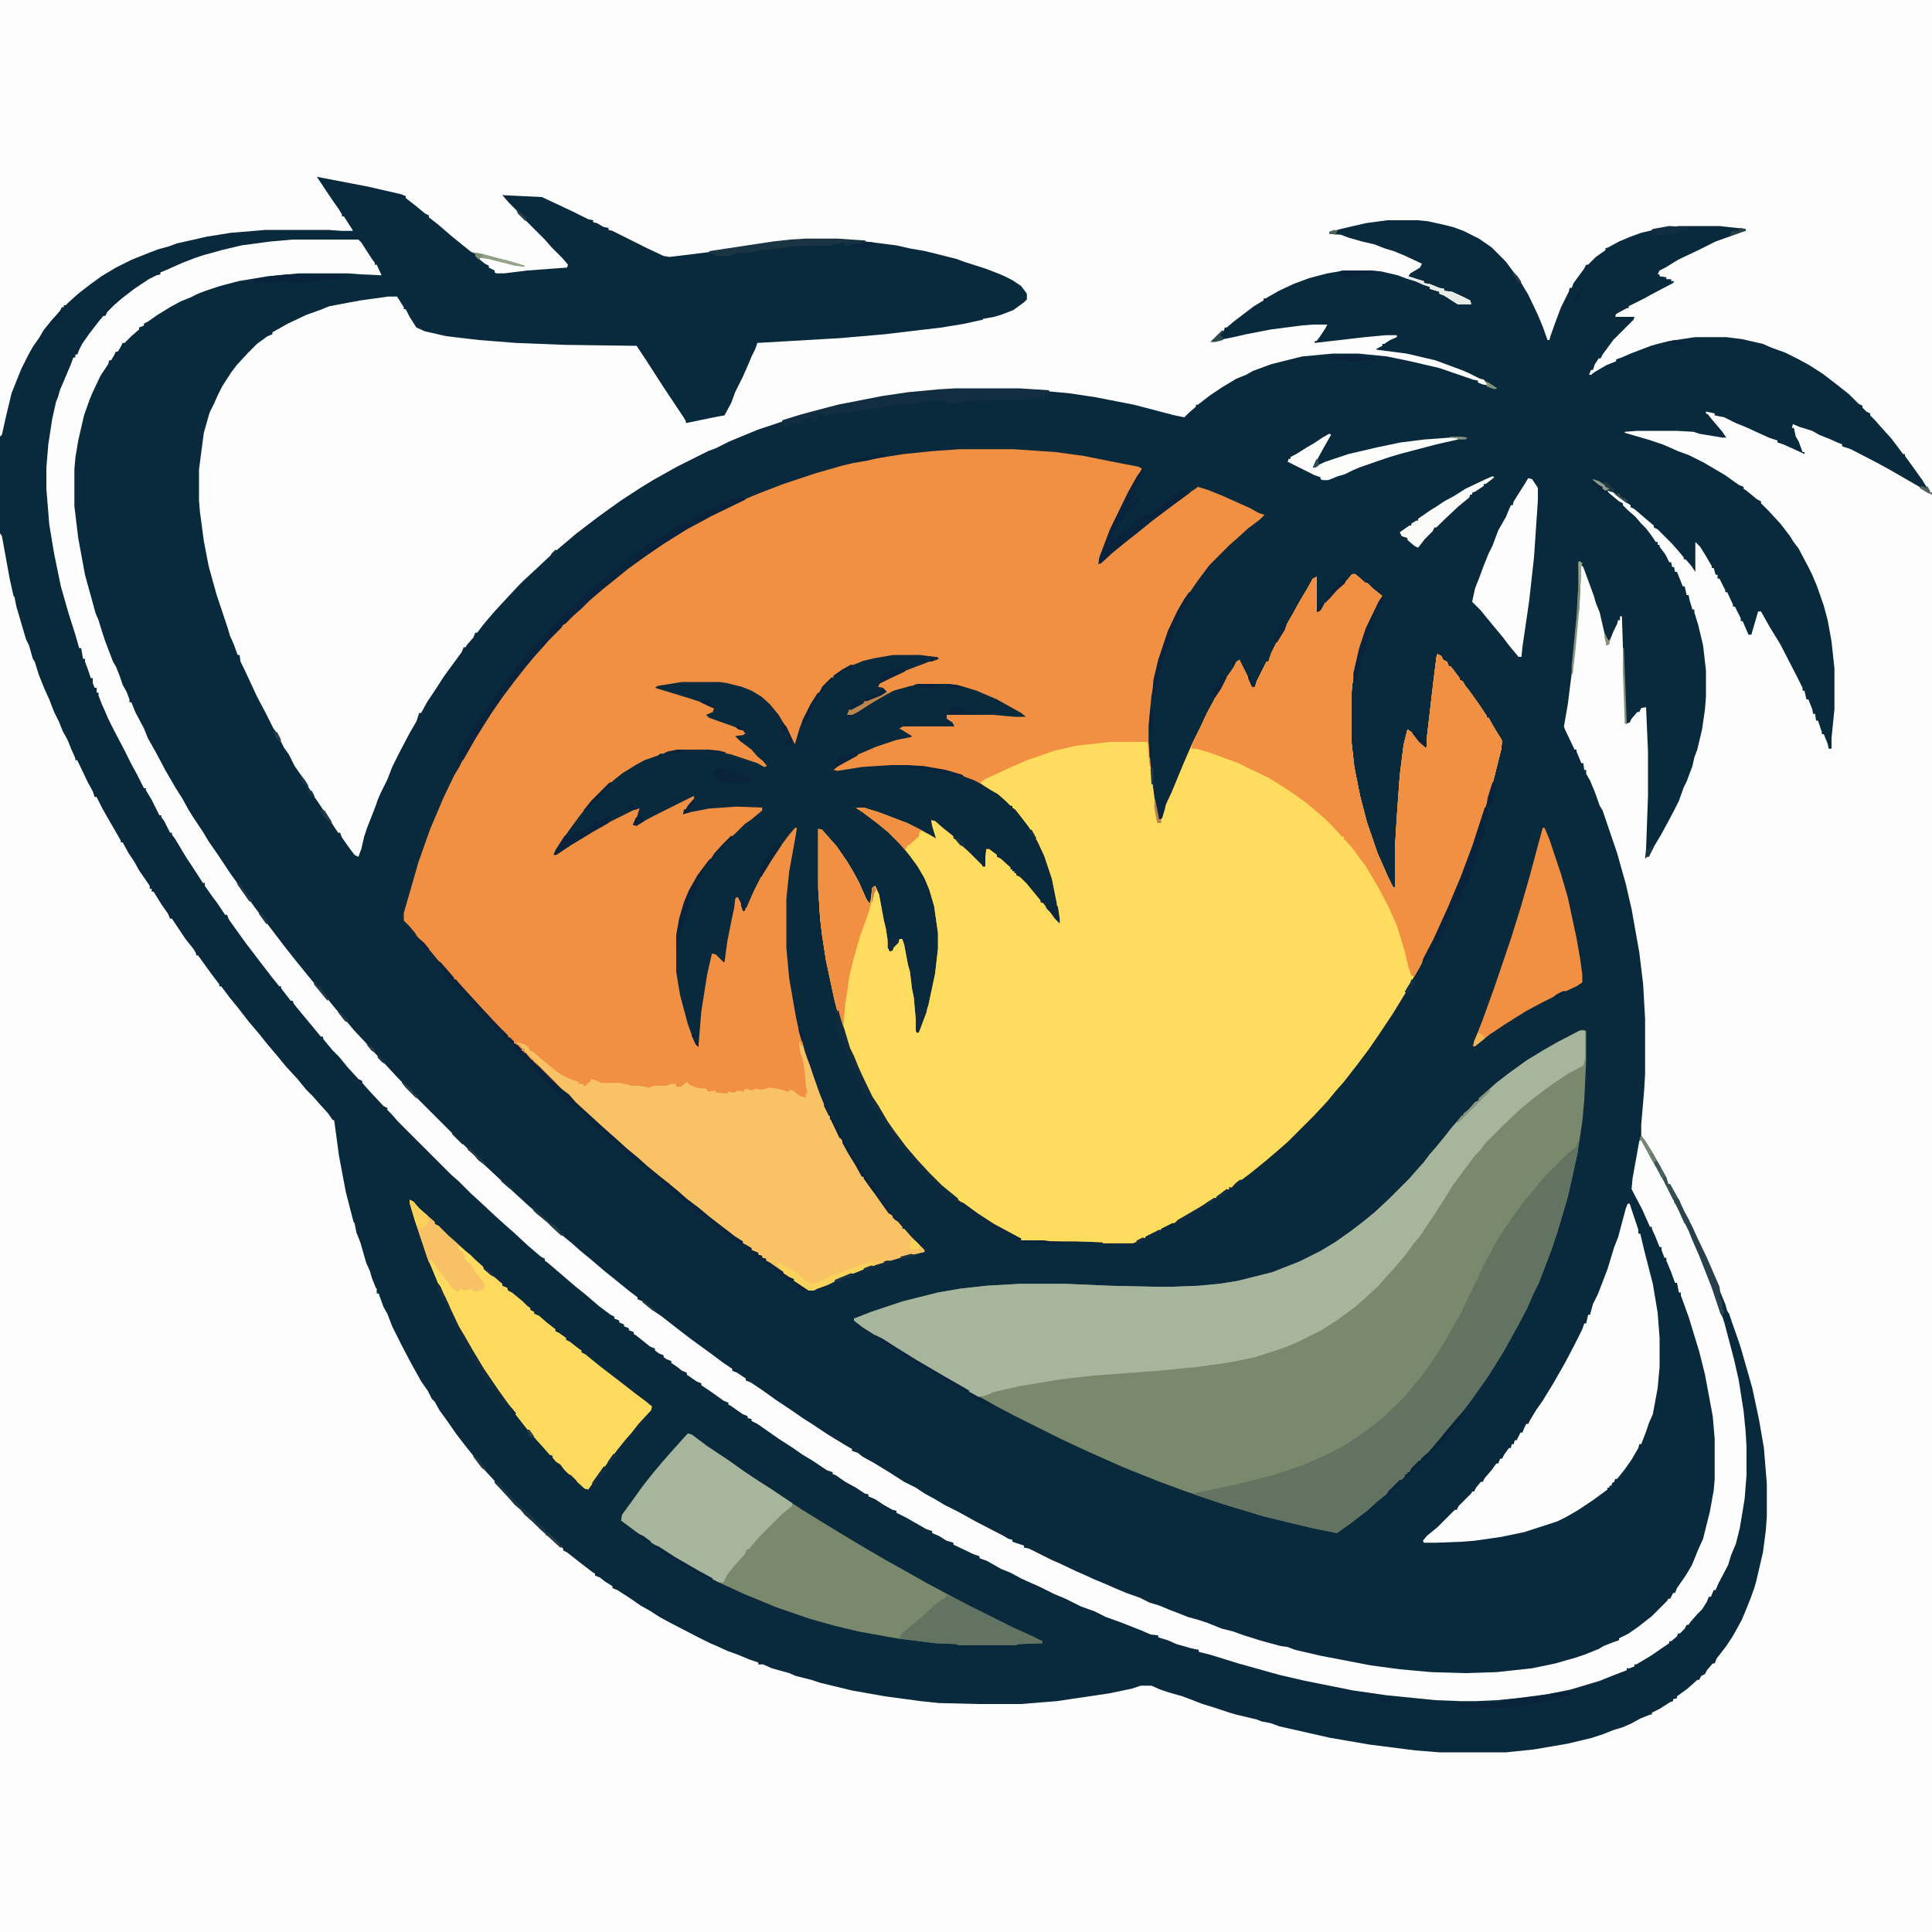 <?xml version="1.0" encoding="UTF-8"?>
<svg version="1.1" viewBox="0 0 2000 2000" width="1280" height="1280" xmlns="http://www.w3.org/2000/svg">
<path transform="translate(0)" d="m0 0h2e3v2e3h-2e3z" fill="#09293C"/>
<path transform="translate(1766,426)" d="m0 0 9 2v2l10 2 12 6 10 4 24 11 9 3v2l6 2 9 4 13 6v-2h-2l-4-11-3-5-2-9h-2l1-4 7 3 13 4 7 4 10 4 9 4 5 2v2l9 3 27 14 11 6 14 8 19 11 13 8v1488h-2e3v-1448l2 3 8 44 4 18 1 1 2 10 10 34 3 6 4 14 2 3 4 13 6 15 5 11 5 13 5 10 4 10 5 9 4 10 4 9v2h2l11 23 5 9 2 6h2l6 12 8 14 11 19v2h2l6 11 6 9 5 9 11 16v3h2v3h2l8 13 7 10 2 5h2l14 21 8 10 3 5v2h2l13 18 9 12v2h2l9 12 9 11 10 13 11 13 8 10 11 13 9 11 12 13 9 11 7 7 7 8 9 10 4 6 2 1 5 37 7 37 8 31 1 1 2 10 4 10 6 21 4 9 2 7 4 10 1 1v5h2l5 14 4 7 5 13 10 20 10 19 10 18 7 10 4 8 3 3 5 9 8 11 9 13 10 13 8 10 10 13 12 13 7 8 18 20 6 5 6 7 16 14v2l4 2 11 10 3 2v2l4 2 14 11 13 10 2 1v2l5 2 5 4 8 5v2l5 2 14 9 10 7 9 5 11 7 11 6 27 14 14 7 7 3 11 5 11 4 12 5 9 3v2h5l9 4 18 5 7 3 16 4 9 3 33 8 34 6 37 5 19 2 41 1h44l37-3 54-8 24-5 9-3h11l9 4 9 3 14 4 8 3 13 5 13 4 15 5 7 2 21 5 5 2 10 2 8 3 53 12 41 7 47 6 25 2h69l29-3 35-6 25-6 12-4 10-4 10-3 9-4 9-5 10-4h2v-2l8-4 11-7 3-1v-2l4-1v-2l11-8 10-9h2l2-4 4-2 2-4 6-7h2l2-5 10-13 6-9 4-7 6-11 3-7 6-15 4-11 2-7 7-30 3-23 1-14v-34l-3-37-5-29-7-33-12-42-3-9-6-17-3-9-2-3-2-7-5-12-8-20-13-29-22-44-6-11-3-6v-2h-2l-8-16-14-25-6-9v-12l3-35 1-17v-57l-2-36-4-33-8-45-6-26-9-32-15-44-3-5-5-14-5-12-4-7v-4h-2l-1-7h-2l-5-12v-2h-2l-10-21-1-3 4-23 6-48 4-40 2-34 1-23 3 3 11 30 2 7 4 10 6 26 1 8 2-1 5-13 4-8 1-4h2v-4h2l3 91 1 20 4-1 2-4 6-7h2l2-4 5-1 2 46v46l-2 55-1 10 4-4 12-20 6-11 8-15 5-10 5-14 3-6 6-16 2-9 3-8 5-21 3-21 1-13v-27l-3-26-5-21-4-13v-3h-2l-3-10-1-5h-2l-2-9h-2l-6-15h-2l-1-5h-2l-1-5h-2l-4-8-6-8v-2h-2v-3h-2l-4-6-6-8-5-5-6-7-8-7-5-5v-2l-4-2-12-10v-2l5 2 16 12 3 2v2l4 2 14 12 6 5v2l4 2 15 15 7 8 5 6v2h2l6 7 4 6v-31l5 5 5 8 7 12v2h2l2 7h2v4h2l6 12v2h2l6 13v2h2l6 12v3h2l6 14h3l7-24h3l9 16 11 18 17 33 6 12v3h2l2 9h2l4 10 1 5h2l1 7h2l4 12v2h2l4 10 1 5h3v-11l3-30v-42l-3-28-4-22-4-15-7-20-5-12-4-8-10-19-6-8-3-5-10-13-12-13-8-8v-2l-4-2-11-9-3-2v-2l-5-2-14-10-22-13-16-8-11-4-9-4-7-3-15-5-7-2-17-5v-1l13-1h40l18 1 6 2 24 4h4l-4-6-11-13-4-5-2-1z" fill="#FDFDFD"/>
<path transform="translate(0)" d="m0 0h2e3v510h-2l-8-13-10-14-8-11v-2h-2l-12-16-10-11-7-8-5-5v-2l-4-2-4-4v-2l-4-2-10-10-14-11-13-10-14-9-11-6-14-7-14-5-9-4-22-5-16-2h-32l-27 4-12 3-7 2-21 8-9 4-6 2v2l-10 4-12 7-4 3h-2l2-5h2l2-6 4-6h2l2-4 11-15 21-21 1-3h-20l1-3 11-6h2v-2l16-8 9-5 21-11 1-2h-3v-2h-5v-2l-7-1v-2h-2l2-4 6-3 13-8 23-11 16-8 14-5 11-5 6-1v-2l-27-3h-42l-22 3-17 4-11 4-12 5-11 6-3 1v2l-10 7-8 8h-2l-2 4-11 15-2 5h-2l-1 4-8 16-6 16-5 14-1 4h-2l-5-14-5-12-10-21-9-15-14-19-15-15-13-9-16-8-11-4-8-2-18-4-10-1h-32l-22 3-26 6-7 2-5 1v2l12 1 8 3 14 4 13 3 10 4 10 3 12 5 17 8-2 4-10 6-2 3 9 3 7 2v2l6 1 10 4 5 1v2l8 1 11 5 8 4 1 4h-14l-14-9-5-2v-2l-10-3v-2l-6-2-9-4-10-3-8-3-17-4-10-1h-28l-18 3-19 5-16 6-15 7-14 8h-2v2l-10 6-21 16-7 6h-2l-1 3-8 7-5 4 8-1 15-3 13-3 26-5 31-4 12-1h15l-2 4-6 9-3 4h-2v2l52-6 21-2h12v2l-7 3-6 4h-2v2l-6 3v1l31 4 30 7 8 3 19 7 7 3 12 6 4 1 6 6-7-1-5-2v-2l-5-1-35-12-30-7-24-5-30-3h-26l-32 3-32 8-19 7-7 4-10 4-15 9-12 8-13 10h-2v2l-8 7-4 4-10-2-42-11-41-8-27-4-33-3-18-1h-66l-40 3-30 4-43 8-32 8-11 3-7 2-42 14-29 12-14 7-8 3-32 16-25 14-13 8-20 13-14 10-11 8-21 16-26 22-16 15-13 12-5 5-14 15-12 13-11 13-6 8h-2l-2 5-7 8-1 2h-2l-2 5-11 15-8 11-7 11-10 15-6 11h-2l-3 9-7 12-10 19-8 16-5 13-7 14-3 7-2 6-9 23-3 9-3 13-3 8-4-2-6-8-7-10-2-5h-2l-8-12-7-11-6-9-5-7-4-7-8-13-7-10-6-12-5-7-8-16-3-4-8-16-9-17-13-28-4-8-1-7h-2l-4-11-4-9-2-7-12-36-8-29-5-26-4-30-1-12v-32l5-38 6-21 5-10 3-7 5-10 9-14 6-8 12-13 9-9 11-8 5-2v-2l16-9 19-9 14-5 10-4 32-6 29-4h9l7 11v2h2l4 8 7 11 9 4 22 5 34 4 38 3 51 2 74 1 10 15 18 28 20 30 3 5v2l29-6 11-2 7-13 4-11 8-16 7-16 2-5 4-8 2-6 86-5 46-4 59-7 24-4 18-4 1-1 11-2 7-2 13-5 11-8 3-3v-6l-6-8-9-6-8-4-7-3-13-5-22-7-8-3-32-8-17-3-13-3-32-4-29-2h-33l-26 2-35 5-31 5-49 6-6-1-17-8-36-18-4-1v-2l-5-1-7-4-4-1v-2l-5-1-16-8-32-15-41-2 7 8 9 9 7 8 21 21 7 8 11 11 6 7-1 3-41 3-24 3h-8l-2-1v-2l-6-3v-2l-4-2-5-4-1-3 13 2 29 7-5-2-29-8-16-4-10-8-11-9-14-12-9-7v-2l-4-2-11-9-9-7v-2l-5-2-35-8-47-9-5-1 16 24 7 10 3 5v2h2l9 14v1h-11l-14-1h-65l-36 3-25 4-31 7-8 3-11 3-8 3-20 8-16 8-15 9-11 8-13 10-10 9-3 3h-2v2h-2l-2 4-9 10-8 10-4 7-7 10-5 9-7 14-10 25-6 25-4 18-2 2z" fill="#FDFDFD"/>
<path transform="translate(994,465)" d="m0 0h55l44 3 29 4 40 8 16 3 4 2-2 5-8 14-12 23-12 26-10 26v4l8-7 13-11 35-28 12-9 19-14 11-7 4-3 10 3 15 6 29 13 9 5 6 2-5 5-12 9-11 10-8 7-21 21-12 16-11 16-7 11-11 23-9 25-5 19-5 25-3 31v16l3 36 3 23 3 12 2 10 3-3 3-10 7-15 12-29 10-23 8-16 7-15 5-9 7-14 8-13 7-10 3-6 3-2 13 26v2h3l2-6 10-20h2l3-9 8-16 14-24 6-11 10-17 5-9 4-2v36l4-2 3-5 4-4 7-8 6-7 8-7 4-5 4-1 10 9 3 1 5 5 10 8-2 5-9 17-6 13-7 23-5 22-2 11-1 11v48l3 27 6 30 7 27 11 32 11 25 5 10 2 1v-41l2-33 3-42 4-32 4-16 7 5 8 10 5 4v-10l7-60 3-24 1-3 4 2 2 4 4 2 2 5h2l9 12v2l3 1 3 5 4 5 10 14 8 12v2h2l5 9 8 13 1 2-1 9-7 28-5 19-4 11-3 12-15 44-14 35-16 36-10 21-12 22-6 10-6 12-14 23-14 21-11 16-12 16-14 18-8 9-9 11-14 15-27 27-8 7-14 12-16 13-20 15-24 16-20 12-19 11-26 13-13 6h-31l-1-1-27-1h-52l-5-1v-2l-6-2-24-13-22-15-17-13-11-10-8-7-16-16-7-8-10-12-11-15-10-15-12-20-8-16-6-11-4-11-6-13-8-27-3-7-4-15-9-42-4-26-2-17-2-31v-62l4 1 7 8 8 9 11 16 6 10 6 11 8 18 3 4 1-1 2-15 3-2 4 9 5 27 2 8 3 20 2 3h2l1-4 3-4h2l1-4h3l2 6 4 21 2 7 2 17 2 10 3 34v2l2-1 5-15 5-12 7-33 3-26v-16l-4-28-5-17-5-12-7-12-8-11-9-11-14-14-11-9-16-12-5-3v-1h7l16 5 29 11 12 6 11 6 7 4-4-13-1-6 4 1 8 7 10 8 7 8 10 9 15 15h1l2-18h3l8 6v2l4 2 10 9v2h2v2h2v2h2v2l4 2 7 7 9 11 5 6v2l3 1 5 7 5 5 6 8-2-20-5-25-8-24-7-15-9-15-10-13-4-5-3-2v-2h-2l-5-5-8-7-7-4-8-5-9-5-16-6-19-5-18-3-19-2h-15l-30 2-25 4-4-1 7-6 16-9 21-9 21-7 15-3 1-1-13-8 4-2h53l-2-4-6-4v-4h48l22 2h12l-5-4-25-14-21-9-13-4-16-3h-21l-18 2-18 5-20 11-17 11-6 3h-5l2-5 20-11 17-7v-3l-7-3 2-4 19-10 16-6 21-8 4-1-3-2-16-2h-27l-18 3-13 3-15 6-13 8-10 9-7 8-9 14-12 24-5 17-2-1-9-19-6-10-9-11-9-8-10-6-10-4-16-4-7-1h-39l-25 4-3 2 36 11 15 5 10 5-1 4-7 3 3 3 28 10 8 3v2l2 1-3 2-8 1 5 5 12 9 6 7 6 5 4 5-3 1-7-4-27-9-24-5h-28l-18 4-20 7-9 5-13 8-9 7-13 12-13 13-11 14-11 15-8 13-7 11 8-4 5-4 20-12 17-10 36-18h3l-3 10-3 7 5-1 17-9 40-20 1 3-8 9-1 2h-2v4l26-5 28-2 27 1v3l-12 10-6 4-10 10-8 7-11 11-11 14-9 13-9 16-6 16-5 20-2 12v34l4 24 8 30 4 11 6 12h1l3-36 6-38 5-22 4 1 8 8h1l3-22 5-25 2-9 1-9 1-2h2l4 8 1 6 4-4 7-16 10-20 14-22 7-9 6-8 6-7h2l-2 12-6 33-3 29v50l3 32 7 40 3 14 3 9 3 12 5 14 3 9 7 20 4 10 7 15v3h2l9 19 13 23 9 14v3h2l11 16 12 16 5 7 5 5 7 8v2h2l7 8 14 14v2l-25 6-33 10-30 12-12 6-11 4-4 2h-5l-15-10v-2l-5-2-11-8-13-9v-2l-4-1v-2l-4-1v-2l-5-2-2-1v-2l-5-2-4-3v-2l-5-2-17-13-14-11-10-8-14-11-13-11-3-2v-2l-5-2-9-8-11-9-11-10-11-9-14-13-11-9-9-9-8-7-11-10-4-4v-2l-4-2-12-11-17-17-4-3v-2l-4-2-4-4v-2h-2v-2h-2l-6-7-2-1v-2l-4-2v-2h-2l-7-8-14-14-7-8-16-17-9-10-1-3h-2l-9-11-6-7-9-11-13-14-4-6-5-6-6-6v-8l7-24 8-28 12-34 14-33 11-23 6-10 3-7 9-16 11-18 9-14 14-20 10-13 11-14 12-14 9-10 11-12 25-25 8-7 13-12 14-11 16-13 17-12 27-18 20-12 24-13 22-11 24-10 26-10 33-11 28-8 25-6 39-6 29-3z" fill="#F18F42"/>
<path transform="translate(1401,594)" d="m0 0 4 2 8 7 3 1 5 5 10 8-2 5-9 17-6 13-7 23-5 22-2 11-1 11v48l3 27 6 30 7 27 11 32 11 25 5 10 2 1v-41l2-33 3-42 4-32 4-16 7 5 8 10 5 4v-10l7-60 3-24 1-3 4 2 2 4 4 2 2 5h2l9 12v2l3 1 3 5 4 5 10 14 8 12v2h2l5 9 8 13 1 2-1 9-7 28-5 19-4 11-3 12-15 44-14 35-16 36-10 21-12 22-6 10-6 12-14 23-14 21-11 16-12 16-14 18-8 9-9 11-14 15-27 27-8 7-14 12-16 13-20 15-24 16-20 12-19 11-26 13-13 6h-31l-1-1-27-1h-52l-5-1v-2l-6-2-24-13-22-15-17-13-11-10-8-7-16-16-7-8-10-12-11-15-10-15-12-20-8-16-6-11-4-11-6-13-8-27-3-7-4-15-9-42-4-26-2-17-2-31v-62l4 1 7 8 8 9 11 16 6 10 6 11 8 18 3 4 1-1 2-15 3-2 4 9 5 27 2 8 3 20 2 3h2l1-4 3-4h2l1-4h3l2 6 4 21 2 7 2 17 2 10 3 34v2l2-1 5-15 5-12 7-33 3-26v-16l-4-28-5-17-5-12-7-12-8-11-9-11-14-14-11-9-16-12-5-3v-1h7l16 5 29 11 12 6 11 6 7 4-4-13-1-6 4 1 8 7 10 8 7 8 10 9 15 15h1l2-18h3l8 6v2l4 2 10 9v2h2v2h2v2h2v2l4 2 7 7 9 11 5 6v2l3 1 5 7 5 5 6 8-2-20-5-25-8-24-7-15-9-15-10-13-4-5-3-2v-2h-2l-5-5-8-7-7-4-8-5-3-3 4-3 28-13 16-7 29-10 22-5 36-4h37l1 1 2 23 1 2 4 32 3 12 2 10 3-3 3-10 7-15 12-29 10-23 8-16 7-15 5-9 7-14 8-13 7-10 3-6 3-2 13 26v2h3l2-6 10-20h2l3-9 8-16 14-24 6-11 10-17 5-9 4-2v36l4-2 3-5 4-4 7-8 6-7 8-7 4-5z" fill="#FEDC5E"/>
<path transform="translate(1638,1066)" d="m0 0 4 1v31l-2 41-2 22-5 33-10 45-11 37-6 18-13 34-6 12-6 14-10 19-15 27-15 24-7 10-12 17-7 9-9 12-24 28-7 8-4 2v2l-8 7-4 5h-2v2h-2v2l-8 7-11 11-11 9-10 9-17 13-14 10-25-5-50-12-43-13-41-14-27-10-35-14-36-16-30-14-46-23-19-10-16-9-12-6-23-13-27-16-23-14-38-24-9-7v-2l18-7 33-11 36-9 23-4 27-3 35-2h47l46 2 44 1h21l27-1 21-2 19-3 36-9 28-11 22-11 15-9 17-12 13-10 11-9 15-14 21-21 7-8 8-9 6-8 7-8 9-11 7-9 9-10 1-2h2v-2l5-4 7-8 4-2v-2l8-7 10-9 13-10 18-13 18-11 14-8 23-12z" fill="#7A896B"/>
<path transform="translate(303,248)" d="m0 0h68l3 3 11 17 3 4v2h2l5 11-21-1-14-1h-51l-32 3-30 5-19 5-15 5-8 3-8 4-10 4-11 6-13 8-10 7-4 2v2l-5 2v2l-8 7-7 7h-2l-2 4-3 5h-2l-2 4-3 5h-2l-1 4-8 12-8 17-3 7-6 17-6 26-3 18-1 12v38l4 33 7 38 11 40 3 7 4 13 3 9 8 21 3 5 4 10 3 9 4 7 3 8v3h2l4 10 9 17 4 10 9 16 9 17 11 19 7 11 6 11 5 8 10 15 6 10 9 13 14 21 26 36 29 38 11 14 13 16 9 11 12 14 9 11 9 10 9 11 15 16 7 8 24 26 8 8 7 8 67 67 13 12 16 15 24 22 8 7 15 13 11 10 11 9 9 8 11 9 14 12 10 8 16 13 8 6v2l5 2 13 11 6 4 18 14 13 10 22 16 12 9 9 6v2l5 2 9 6v2l5 2 12 8 14 10 15 10 13 9 11 7 15 10 18 11 7 4v2l6 2 5 4 11 6 18 11 14 9 12 6 9 6 11 6 10 6 14 7 18 10 29 15 5 3 4 1v2l12 4v2l5 1 24 12 7 3 19 9 7 3 11 5 12 5 9 4 12 5 14 5 10 5 10 3 12 5 8 3 10 4 11 3 9 3 15 6 12 3 8 3 19 6 7 2 15 4 7 1 8 3 26 6 52 10 30 4 33 3 36 1 31-1 37-4 24-5 21-6 9-3 15-6 5-3 10-4 6-2v-2l10-5 10-7 14-11 16-16 1-2h2l3-6h2l2-5 9-13 6-10 3-7 4-10 5-11 7-28 4-22 1-11v-43l-2-23-8-43-6-24-11-36-8-22v-3h-2l-2-10h-2l-4-11-5-12v-3h-2l-3-8v-3h-2l-4-10-4-9v-2h-2l-8-18-11-21 1-11 7-39 2-2 12 21 6 10 14 28 8 14 5 13 8 15 6 16 8 19 11 29 6 19 2 6 10 38 5 22 5 32 2 20 1 17v29l-2 25-5 30-4 16-5 12-3 10-10 19-3 7h-2l-2 5-1 2h-2l-2 5-5 8-5 5-7 8-2 3h-2l-2 4-5 5h-2l-1 3-6 5h-2v2l-19 13-15 9h-2v2l-5 2h-3v2l-13 5-15 6-30 9-25 5-31 4-20 2-22 1h-16l-26-1-50-5-35-5-50-10-26-6-43-12-29-9-12-3v-2l-9-2-14-4-9-4-10-3v-2l-8-1-9-4-23-9-14-5-12-6-14-5-16-8-12-5-16-8-7-3-11-5-11-6-10-4-14-8-8-3v-2l-6-2-21-10v-2l-7-2-8-5-7-3v-2l-6-2-21-12-10-5v-2l-4-1-9-5-9-6-7-3v-2l-4-1-9-6-11-6-10-7-3-1v-2l-6-2-15-10-10-6-10-7-14-9-23-16-6-3v-2l-4-1v-2l-5-2-13-9-2-1v-2l-5-2-14-10-9-6v-2l-5-2-10-7v-2l-5-2-5-4-6-4v-2l-5-2-3-2v-2l-5-2-4-3v-2l-5-2-15-12-2-1v-2l-5-2v-2l-5-2v-2l-5-2v-2l-5-2v-2l-4-2-12-9-14-12-10-8-28-24-4-3v-2l-4-2-14-12-14-13-8-7-10-9-15-14-12-11-12-12-8-7-55-55-7-8-4-4v-2l-4-2-14-15-8-9v-2l-4-2-11-12-9-11-7-7-9-11-1-3h-2l-9-11-10-12-9-11-1-3h-2l-7-9-3-4v-2h-2l-8-10-10-13-16-21-8-11-10-14-2-5h-2l-8-12-6-8-7-10v-3h-2l-11-17-6-9-12-20-3-4v-2h-2l-6-12-3-4v-2h-2l-8-16-6-10v-2h-2l-7-14-6-11-8-16-10-19-6-12-3-7-4-9-3-8v-3h-2v-5h-2l-2-5v-5h-2l-3-9-3-8v-3h-2l-2-11h-2l-4-14-7-22-8-28-7-34-5-30-3-37v-22l2-24 4-26 4-18 2-5 2-7 11-26 3-8h2v-3h2l2-5 3-6 7-10 10-13 5-6h2l2-4 7-7 8-7 13-10 15-10 8-4 4-1v-2l5-2 18-8 13-5 9-3 11-3 7-2 21-5 30-4z" fill="#FDFDFD"/>
<path transform="translate(1635,1067)" d="m0 0h5l1 2v27l-2 7-15 8-18 12-16 12-16 13-17 16-19 19-6 8-5 5-9 12-14 19-8 13-11 17-16 24-6 7-8 11-11 13-10 11-7 8-13 12-10 9-19 14-17 11-24 12-14 6-31 10-24 5-35 5-41 4-67 5-35 4-42 7-26 6-10 4-6 1-18-10-26-15-15-9-23-14-38-24-9-7v-2l18-7 33-11 36-9 23-4 27-3 35-2h47l46 2 44 1h21l27-1 21-2 19-3 36-9 28-11 22-11 15-9 17-12 13-10 11-9 15-14 21-21 7-8 8-9 6-8 7-8 9-11 7-9 9-10 1-2h2v-2l5-4 7-8 4-2v-2l8-7 10-9 13-10 18-13 18-11 14-8z" fill="#A7B59D"/>
<path transform="translate(1401,594)" d="m0 0 4 2 8 7 3 1 5 5 10 8-2 5-9 17-6 13-7 23-5 22-2 11-1 11v48l3 27 6 30 7 27 11 32 11 25 5 10 2 1v-41l2-33 3-42 4-32 4-16 7 5 8 10 5 4v-10l7-60 3-24 1-3 4 2 2 4 4 2 2 5h2l9 12v2l3 1 3 5 4 5 10 14 8 12v2h2l5 9 8 13 1 2-1 9-7 28-5 19-4 11-3 12-15 44-14 35-16 36-10 21-12 22-4 7-3-1-3-9-4-17-8-26-9-20-10-19-13-22-14-19-9-10v-2h-2l-7-8-10-10-8-7-12-10-11-8-15-10-13-8-19-9-12-6-30-11-14-4h-5l2-7 8-16 7-15 5-9 7-14 8-13 7-10 3-6 3-2 13 26v2h3l2-6 10-20h2l3-9 8-16 14-24 6-11 10-17 5-9 4-2v36l4-2 3-5 4-4 7-8 6-7 8-7 4-5z" fill="#F18F42"/>
<path transform="translate(535,1079)" d="m0 0 8 2 5 4v2l4 2 14 12 14 11 10 5 9 3v2h5v2h3v-2h2v-2h2l1-3 6 2 4 2h20l9 2 2 1h9l10 2 5-2h13l5-2h5v3h5l6-5 3 3 7 3 10 1 2 3 8-1v2l12 1 1-2 6 1 4-2 6 1 1-3 5 1 2 1 4-2 6 1 9-2 8 1 10 3h2v-2l4 1 8 6 5 1v-5l2 2-2-11-1-13-2-12-3-9-1-8 2-1v3h2l4 13 3 7 3 9 7 20 4 10 7 15v3h2l9 19 13 23 9 14v3h2l11 16 12 16 5 7 5 5 7 8v2h2l7 8 14 14v2l-25 6-33 10-30 12-12 6-11 4-4 2h-5l-15-10v-2l-5-2-11-8-13-9v-2l-4-1v-2l-4-1v-2l-5-2-2-1v-2l-5-2-4-3v-2l-5-2-17-13-14-11-10-8-14-11-13-11-3-2v-2l-5-2-9-8-11-9-11-10-11-9-14-13-11-9-9-9-8-7-11-10-4-4v-2l-4-2-11-12-31-31v-2l-4-2v-2l-4-2z" fill="#F9C265"/>
<path transform="translate(712,1484)" d="m0 0 4 1 16 12 24 16 14 10 15 10 11 7 33 22 21 13 18 11 25 15 24 14 18 10 23 13 26 14 19 10 46 23 20 9 10 5v2l-25 1-2 1h-60l-1-1-23-1-40-5-39-7-25-6-25-7-35-12-34-14-26-12-19-10-21-12-16-10-12-8-17-12-16-12 1-6 11-15 10-14 11-14 11-13 7-8 9-10z" fill="#7A896B"/>
<path transform="translate(1685,1246)" d="m0 0h2l9 27v4h2l4 17 9 35 5 30 2 26v30l-2 22-5 27-4 9-3 9-5 13h-2l-1 4-7 12-7 10-8 10h-2l-1 3-2 1-1 3h-2v2h-2v2l-15 11-15 10-12 7-10 5-34 11-24 5-28 4-13 1-26 1h-13l-1-2 4-5 11-9 18-18h2l2-4 13-13 1-2h2l2-4 5-6h2l2-4 7-8 5-7h2l2-5h2l2-4 5-7h2l1-4h2l1-4h2l4-8h2l2-5 2-4h2l2-4 6-10 7-10 11-18 12-21 10-19 8-16 2-6h2l2-9h2l3-11 5-10 10-26 7-23 4-10 8-30z" fill="#FDFDFD"/>
<path transform="translate(1633,1182)" d="m0 0h1l-1 12-10 45-11 37-6 18-13 34-6 12-6 14-10 19-15 27-15 24-7 10-12 17-7 9-9 12-24 28-7 8-4 2v2l-8 7-4 5h-2v2h-2v2l-8 7-11 11-11 9-10 9-17 13-14 10-25-5-50-12-43-13-30-10v-1l14-3 33-7 23-6 12-3 30-10 25-11 19-10 11-7 14-10 14-11 16-15 7-7 18-22 10-14 13-20 9-16 8-14 11-23 14-29 10-19 11-18 12-17 9-12 12-14 6-8 26-26 9-7z" fill="#627361"/>
<path transform="translate(424,1242)" d="m0 0 4 2 6 7 16 14v2l4 2 10 10 8 7 10 9 5 4 5 5 9 8 5 5 14 12v2l5 2 1 3 4 2 11 9 5 5 3 2v2l4 2v2l5 2 8 7 9 7v2l4 2 7 5v2l4 2 9 7 3 2v2l4 2 16 13 17 13 18 14 12 9 6 5-1 4-13 14-7 9-7 8-8 10-9 12-11 15-10 14-4-1-15-14-8-7-5-5-5-6v-2l-3-1-7-8-9-10-5-6v-2h-2l-11-14-14-18-26-39-8-14-9-16-5-9-9-17-4-10-4-7-4-11-10-24-12-36-6-20z" fill="#FEDB5E"/>
<path transform="translate(712,1484)" d="m0 0 4 1 16 12 24 16 14 10 15 10 11 7 24 16v3l-10 8-24 24-7 8-4 5h-2l-2 5-10 11-8 10-4 8h-5l-19-10-21-12-16-10-12-8-17-12-16-12 1-6 11-15 10-14 11-14 11-13 7-8 9-10z" fill="#A7B59D"/>
<path transform="translate(1597,857)" d="m0 0h2l5 12 12 36 7 24 9 42 4 23 2 15v8l-6 4-24 11-10 5-17 9-13 8-11 7-15 10-15 12h-2l1-5 8-20 13-36 17-50 10-32 9-31 11-41z" fill="#F18F42"/>
<path transform="translate(1582,495)" d="m0 0 4 1 6 9v13l-4 59-5 45-7 48-1 10h-3l-10-12-6-8-10-12-9-11-4-5-9-9 1-5 2-9 4-10 4-11 6-15 4-8 6-16 8-14 2-5 3-7h2l1-4 12-19z" fill="#FDFDFD"/>
<path transform="translate(847,858)" d="m0 0 4 1 7 8 8 9 11 16 6 10 6 11 8 18 3 4 2-1-3 11-9 25-7 25-4 17-2 15-2 12-2 23-2-4-3-7-4-15-9-42-4-26-2-17-2-31z" fill="#F18F42"/>
<path transform="translate(980,1651)" d="m0 0 5 2 64 32 20 9 10 5v2l-25 1-2 1h-60l-1-1-23-1-40-5 4-1v-2l5-5 16-13 14-13 9-7h2z" fill="#627361"/>
<path transform="translate(989,402)" d="m0 0h66l31 2v5l-8 4-19 1h-20l-23 1h-15l-11 3h-10v-1l5-1-21-2-12 3-2 1-25 1-12 3-10 1-11 2-9 1-5 1-1 2-6-2-8 2h-3l-5 1-6-1-4 4 1 2-2 2h-5l2-3h-2l-1-2-5 2-3 4h-10l-6 4-5-3 1-4 16-5 7-2 34-9 46-9 27-4 32-3zm-114 27 2 1z" fill="#122C40"/>
<path transform="translate(764,514)" d="m0 0h6v2l2 1-35 17-26 14-24 15-19 13-18 13-16 13-10 8-14 12-8 8-8 7-9 9h-2l-2 4-13 13-7 8-9 10-9 11-11 14-12 16-11 16-9 14-8 13-12 21-4 5-2-5 1-4 8-16 9-16 5-8 3-5 5-5 2-3-1-2h2l2-4 4-4 1-4 2-2 2-1 1-3 4-4 6-9h2l2-5 10-11 1-5 4-2 5-6 5-4 5-6h2l2-4 5-6h2l2-4 4-2 2-4h2l2-4 4-3 6-5 1-3 6-4 11-11h2l1-3h2v-2h3v-2l11-8v-2l6-3 6-4h2l1-4 8-6 4-2 10-8h4v-2h3v-2h2v-2l5-2h3v-2l5-3 12-7h3v-2l8-1 2-4h2v-2l8-2v-2l11-4 11-6 5-2 8-3z" fill="#08233B"/>
<path transform="translate(424,1242)" d="m0 0 4 2 6 7 16 14v2l4 2 10 10 8 7 4 4-2 1 2 4h2l3 5v4h2v2h2v2h2l5 8v2h2l3 5 5 7-1 5-9 2-3-1v-2l-8 2-5-2-1 3-4-1-5-5-7-10-7-9-5-7-2-1 1 4-2-1-15-45-5-17z" fill="#F9C165"/>
<path transform="translate(1376,449)" d="m0 0 2 1-8 14-6 11-5 9 13-6 24-8 30-7 24-5 24-3 27-2h9l-1 2-22 5-38 10-10 3-9 3-23 8-7 3-8 4-7 2-10 4h-6l-2-1v-2l-6-2-28-14 1-3h2v-2l6-3 11-7 7-4 9-6z" fill="#FCFCFB"/>
<path transform="translate(451,994)" d="m0 0 5 2 14 16v2h2l7 8 22 24 14 15 11 11v2h2l4 4v2l4 2 4 4v2h2v2h2l6 7 8 7 23 23 8 6 7 8 24 22 10 9 8 7 11 10 11 9 10 9 11 9 10 8 11 9 9 8 12 9 12 10 26 20 8 5v2l4 2 5 3v2l5 2 2 1v2l4 1v2l4 1v2l4 2 10 7 13 9 2 1v2l4 2 13 8v2l-5-1-9-4-1-4-7-3-11-8-4-2-1-4-5-1-5-5-6-3-10-9-5-2v-2l-5-1-3-4-5-2-5-6-8-5-3-1v-2l-4-2-3-3v-2l-5-2-4-3-4-1-4-5v-2l-4-2-7-4-1-2-4-2v-2l-4-1-5-6-10-8-5-2-1-3-3-1v-3l-3-1v-2l-5-2-6-4-1-2-5-3-5-4v-2l-3-1-5-5v-2h-3l-1-4-5-1-1-3h-3l-1-3-8-5-6-7-6-5-6-7-2-1v-2l-6-2-6-5-5-5-9-8-6-7-2-1v-2l-4-2-4-4v-2h-2v-2l-4-2-4-4v-2h-2l-4-4v-2h-2v-2h-2l-6-8v-3h-2v-2h-2l-7-8-5-4-5-6-11-9-11-14-4-4v-3h-2v-2h-2l-1-4-3 1-6-7-4-4-4-2-3-9-2-1v-2h-2l-3-4z" fill="#08233B"/>
<path transform="translate(1182,486)" d="m0 0 2 1 1 3h-2l-2 5-5 11-5 16-1 2h-2v7l-3-1-1 5-4 4-8 16-1 4 6-2 5-7 4-1v-2l12-9 6-3 1-2 8-1v-2l5-4h2l3-4 10-8 10-6 6-1 3 3-15 11-24 18-16 13-9 7-16 13-12 11-3 1 1-7 11-29 19-39 9-16z" fill="#08233B"/>
<path transform="translate(1545,493)" d="m0 0 2 1-5 4-4 3h-2v2l-9 6-3 1v2h-2l-1 3-11 9-16 15-7 7h-2l-2 4-8 8-7 9-4-2-7-6v-2l-6-2-2-4 10-7h2v-2l5-3h2v-2l13-9 5-3 9-6 11-6 11-7 21-10z" fill="#FBFBFA"/>
<path transform="translate(1537,836)" d="m0 0h2v4l3 2-3 6-4-1 1 4 2-2v8l-5 14-5 19-2 5-2 7-2 2-4 13-3 3-3 9-1 2-3 5v3h-2v2h-2l-2 7-2 3-2 6-3 5-5 12-4 5-2 4-2 5-2 1-2 4h-2l-1 4-3 1 1-5 11-21 15-33 13-31 12-32z" fill="#08233B"/>
<path transform="translate(867,1046)" d="m0 0h1l3 11 3 8 6 20 4 8 4 10 4 9 11 23 6 9 10 17 7 10 12 16 12 14 12 13 13 13 11 9 6 5-1 3-4-2v-2l-6-1-17-17v-2l-4-2v-2h-2v-2l-4-2-3-4v-2h-2v-2h-2v-2l-2-1-3-3v-2l-4-2-3-3v-3l-4-2-6-8-10-16-5-5v-6l-3-1-5-7-3-5-10-19-5-10-3-9-2-2-2-6-3-6v-5l-4-5-2-7-2-4v-6l1-3-2-2z" fill="#102A3E"/>
<path transform="translate(834,247)" d="m0 0h33l29 2-3 3-11 1-2 1h-6l-1-4-3 2-8 1v1l-44 1-9 2-21 2-9 2-12 1-4-1-1 2-7 2h-13l-6-2-2-3 66-10 18-2z" fill="#1B3444"/>
<path transform="translate(887,836)" d="m0 0h7l16 5 29 11 16 8-3 1-1 5-9 8-3 2-2 4-7-8-11-11-11-9-16-12-5-3z" fill="#F18F42"/>
<path transform="translate(1699,1176)" d="m0 0 4 5 8 13 14 25 2 7h2l9 16 5 11 9 17 4 9 11 23 13 30 1 7-1 2 3 8v5l2 4-2 5-2-3-9-27-13-33-7-16-4-10-6-12-5-11-13-25-6-12-6-10-6-11-7-13-2 1 1-4z" fill="#27404B"/>
<path transform="translate(1613,1752)" d="m0 0h15l-3 3-12 3-8 3-21 3-12 3-13 1h-35l-13-1-5-2v-1l5-1h40l4-3 35-4z" fill="#08233B"/>
<path transform="translate(906,1305)" d="m0 0h9v2l-16 5-30 12-12 6-11 4-4 2h-5l-15-10v-2l-5-2-6-4v-3h-2l-4-5-2-2 4-1 15 9 7 5 5 5 4 2h7l15-7 24-9 15-5 4-1z" fill="#FAD35D"/>
<path transform="translate(453,1328)" d="m0 0 3 4 3 7 5 10 3 7 8 17 6 10 8 14 12 20 15 22 10 14 8 10-1 3-7-6-1-4-3-2v-2h-3l-6-10v-2l-3-1-5-8-3-3-4-7v-2h-2l-7-12-2-7-4-2-5-9-3-7-11-22-6-13-2-5-1-5h-2l-1-7z" fill="#102A3E"/>
<path transform="translate(298,284)" d="m0 0h57l3 2v2l-6 1h-8l-10 1-22 3h-10l-11-2-9 2h-5l-5-1-5 1h-5v-3-1h16l1-3z" fill="#08233B"/>
<path transform="translate(628,845)" d="m0 0h4l-1 4-1 3-16 9-23 14-15 10h-3l2-5 9-14 4-4 1 3 5-1 1-2 10-3 5-4h2v-2h2v-2l8-3h3v-2z" fill="#08233B"/>
<path transform="translate(1231,613)" d="m0 0 3 1-4 7v4h-2l-2 4h-2l-1 6-4 10h-2l1 5-1 2h-2l-1 8-4 9-1 2h-2l-1 9-3 6-2 9-2 5-2 13-2 4h-2l1-13 5-21 10-30 10-21 7-12z" fill="#08233B"/>
<path transform="translate(735,889)" d="m0 0 2 2-3 5h-3l-1 4-8 14-2 13-3 4h-2l-1 6-2 3-1 9-3 4-3 15-3 5-1 5h-1v-10l3-17 5-17 5-12 9-16 9-12z" fill="#08233B"/>
<path transform="translate(745,795)" d="m0 0 10 1 19 8 4 4-9 3-23-1-5-5-2-3v-5z" fill="#08233B"/>
<path transform="translate(1431,617)" d="m0 0 2 2-4 10-3 5-4 5 1 2-3 10-2 4-1 4h-2l1 4-5 16-1 1-1 8-4 13v3h-4v-7l6-26 7-21 13-27z" fill="#08233B"/>
<path transform="translate(993,1244)" d="m0 0 4 1 15 11 17 11 26 14 2 1v2h-8l-6-3-7-2-12-7-10-8-7-5-3-3-8-4-3-5z" fill="#0C273C"/>
<path transform="translate(1457,284)" d="m0 0 1 2 9 3 7 2v2l6 1 10 4 5 1v2l8 1 11 5 8 4 1 4h-14l-14-9-5-2v-2l-10-3v-2l-6-2-9-4-10-3 2-1z" fill="#E7EAE5"/>
<path transform="translate(872,1180)" d="m0 0 2 1v2h2l1 5h2l6 12 4 5 5 6v2l2 1 1 2-1 2 5 3v3h2v3h2l4 9 8 8 1 4 3 1-1 2h2l2 5 5 5 2 4-4-2-3-3v-2l-4-2-10-14-11-15-5-7v-2h-2l-6-11-8-13-6-11z" fill="#08243B"/>
<path transform="translate(424,1242)" d="m0 0 4 2 6 7 8 7 2 6-5 7h-5l-3-3-7-23z" fill="#FCD15B"/>
<path transform="translate(1515,1461)" d="m0 0 1 2-3 6-5 5-6 7-8 12h-2l-2 4-9 8-3 3-8 7-9 10-3 3h-2v2l-2-1 1-3h2v-2h2l2-4 8-8h2v-2l8-7 11-13 9-11 11-13z" fill="#08243B"/>
<path transform="translate(1699,1176)" d="m0 0 4 5 8 13 14 25 2 7h2l7 13-1 2-2-1-1 2-9-19-4-6-5-10-13-23-2-4-2 1 1-4z" fill="#384F54"/>
<path transform="translate(512,1532)" d="m0 0 7 6 6 7 17 17 7 6 7 8 9 8v2l4 2 6 5 5 5v2l3 1-3 1-13-12-8-7-8-8-8-7-4-5-6-5-7-8-14-15z" fill="#1D3644"/>
<path transform="translate(1728,234)" d="m0 0 18 1 2 1v2l-13 3-4 1-20 2-1-2 5-2h-7l3-3z" fill="#122C40"/>
<path transform="translate(906,1382)" d="m0 0 8 4 14 9 21 13 29 17 21 12 5 3-3 1-16-9-8-4-14-9-11-6-9-6-10-5v-2l-5-2-22-14z" fill="#08233B"/>
<path transform="translate(809,872)" d="m0 0v3l-10 15-11 18-3-1 2-4-1-4 3-2 2-6 1-2 4-5 2-6 3-1 1-3 6-1z" fill="#08233B"/>
<path transform="translate(1376,368)" d="m0 0h31l6 2 11 1-2 3-6-1-15 1-10-1h-7l-9-2z" fill="#08233B"/>
<path transform="translate(956,1043)" d="m0 0h4l-1 5-6 16-2 5h-2l-1-2v-20l2-3 4 1z" fill="#0F2A3E"/>
<path transform="translate(1273,1229)" d="m0 0 2 1h-3zm-3 2 2 1-4 5-7 3-2-1zm-13 9 2 1-5 5-5 2-4 5-10 5-2 2-5 2-4 4-9 2 4-5 24-14z" fill="#0F2A3E"/>
<path transform="translate(917,716)" d="m0 0 2 2-22 13-11 7-4 2h-5l2-5 20-11 17-7z" fill="#BC854D"/>
<path transform="translate(934,690)" d="m0 0 3 1-2 1 2 1v2l-17 8-10 5 1-5v-1l2-4 4-2h4v-2l4-1 3 1v-2z" fill="#08233B"/>
<path transform="translate(1390,280)" d="m0 0h22l3 1h11v1l-11 2-1 1-16 1-4 1-5-1 2-1-4-1-1-3z" fill="#08233B"/>
<path transform="translate(1196,828)" d="m0 0 2 1 6-1 1 3h2l-1 6-3 10-3 2-2-5-2-10z" fill="#09253B"/>
<path transform="translate(1635,581)" d="m0 0 3 2-1 2-2 44-4 43-3 26h-1v-9l5-51 2-34v-22z" fill="#84937B"/>
<path transform="translate(883,778)" d="m0 0 4 1 1 3-20 11-3 1-1-4 8-8z" fill="#08233B"/>
<path transform="translate(488,261)" d="m0 0 12 2 30 8 13 4v1l-10-1-28-7-8-1-1 2-4-4v-2z" fill="#909E83"/>
<path transform="translate(677,1599)" d="m0 0 5 2 17 11 26 15 13 7-2 1-19-9v-2l-5-2-12-6-14-8-3-2v-2l-6-3z" fill="#08233B"/>
<path transform="translate(1328,641)" d="m0 0 2 1-1 2 4-1-3 9-8 13-3-1 1-6 4-10z" fill="#08243B"/>
<path transform="translate(1264,700)" d="m0 0 3 1h3l-6 12-6 9h-2v-3h-2l2-6 2-3 3 1v-3l1-5z" fill="#08233B"/>
<path transform="translate(631,810)" d="m0 0h2l-2 5-3 1-2 4-9 9-2 3h-2l-2 4h-2l-2 4-3-1 8-10z" fill="#08233B"/>
<path transform="translate(937,792)" d="m0 0 19 1 23 4 17 5 2 2-6-1-6-2-20-3-1-1-29-3z" fill="#08233B"/>
<path transform="translate(1733,1240)" d="m0 0 5 2 5 11 6 11v2l-4-1-1 2-8-18-3-5z" fill="#2A434C"/>
<path transform="translate(847,717)" d="m0 0 2 2-7 11-4 8-2 9h-2v2l-5 2 2-6 8-16 7-11z" fill="#08233B"/>
<path transform="translate(1083,938)" d="m0 0 3 1 1 2 2-2 2 1v-2h4l2 13v5l-5-5-5-7-4-4z" fill="#0B263C"/>
<path transform="translate(1388,599)" d="m0 0 6 1-2 4-8 7-7 8-5 5v-3l4-6 4-4 2-5h2l2-5z" fill="#08233B"/>
<path transform="translate(910,469)" d="m0 0 7 1-1 3-6 1-13 3-12 2-1-3 3-1 1-2h2v2l7-2 4-1h2z" fill="#08243B"/>
<path transform="translate(1545,810)" d="m0 0h2l2 3 1 2-5 15-1 2-5 1 1-7z" fill="#08233B"/>
<path transform="translate(988,731)" d="m0 0 12 3v3l8 1v1l-29 1 4-4 1-3z" fill="#08233B"/>
<path transform="translate(908,1236)" d="m0 0 7 6 3 4v2l3 1-1 2h2l2 5 5 5 2 4-4-2-3-3v-2l-4-2-10-14-3-5z" fill="#0A253C"/>
<path transform="translate(810,748)" d="m0 0 4 4 8 17v2l-9-1-2-3 2-2h3v-5h-2v-2l-4-1-1-8z" fill="#08233B"/>
<path transform="translate(1680,671)" d="m0 0h1l3 76v3l-2-1-2-54z" fill="#819078"/>
<path transform="translate(1057,1284)" d="m0 0h23l8 1 21 1-2 2h-24l-11-1-15-1z" fill="#08233B"/>
<path transform="translate(950,708)" d="m0 0h22v3l-3 2-12-1-11-1v-2z" fill="#08233B"/>
<path transform="translate(1649,496)" d="m0 0 6 2 4 2 4-1 8 8v3l-7-2-5-2v-2l-4-2-6-5z" fill="#1F3846"/>
<path transform="translate(1699,1176)" d="m0 0 4 5 8 13 4 7-1 2-2 1-6-11-7-13-2 1 1-4z" fill="#788873"/>
<path transform="translate(907,709)" d="m0 0 1 2 6 1 4 4-6 4-15 6-2-1 1-3 5-2 8-1 2-4-5-4z" fill="#08233B"/>
<path transform="translate(926,970)" d="m0 0 5 2-1 4-5 5-1 3-3 1-2-4v-8l2 1v2h3l1-5z" fill="#102A3E"/>
<path transform="translate(1191,734)" d="m0 0 3 3v19l-3 6h-1v-18z" fill="#08233B"/>
<path transform="translate(625,1518)" d="m0 0 4 1-2 5-2 1-4 7-5 5-3 1v-3z" fill="#112C3F"/>
<path transform="translate(894,250)" d="m0 0 10 1-1 4-7 1-13-1-1-3 11-1z" fill="#08233B"/>
<path transform="translate(1541,1128)" d="m0 0 2 1-34 34v-3l4-5h2v-2l5-4 7-8 4-2v-2l8-7z" fill="#85947C"/>
<path transform="translate(1647,496)" d="m0 0 7 4 5 4v2l5 2 2 4-6-3h-5l-8-10z" fill="#08233B"/>
<path transform="translate(873,249)" d="m0 0h23l-3 3-11 1-2 1h-6z" fill="#143042"/>
<path transform="translate(1530,1069)" d="m0 0 5 2 2 4-10 8h-2l1-5z" fill="#F1B654"/>
<path transform="translate(663,843)" d="m0 0 3 3 1 4-8 5-4-1 3-7 2-2h3z" fill="#08233B"/>
<path transform="translate(552,1250)" d="m0 0 7 6 10 9 6 4 5 5v2l4 2-3 1-15-14-11-9-3-3z" fill="#1E3744"/>
<path transform="translate(889,724)" d="m0 0 5 2v2l-13 7-2-1 2-5 4-4z" fill="#08233B"/>
<path transform="translate(1635,581)" d="m0 0 3 2-1 2-2 44-1 6h-1v-12l1-19v-22z" fill="#7A8A71"/>
<path transform="translate(942,1283)" d="m0 0 6 2 4 4-1 4h-8l-1-4 1-4z" fill="#FDD55C"/>
<path transform="translate(1273,1229)" d="m0 0 2 1h-3zm-3 2 2 1-4 5-7 3-2-1zm-13 9 2 1-5 5-5 1v-2z" fill="#162F41"/>
<path transform="translate(1463,757)" d="m0 0 3 1 7 8 3 2v6l-7-6-7-9z" fill="#08233B"/>
<path transform="translate(453,1328)" d="m0 0 3 4 3 7 3 6-1 2-5-5-1-5h-2l-1-7z" fill="#142E40"/>
<path transform="translate(1200,1273)" d="m0 0 2 1-3 6-3 1-2-1-3 1-1 2-5 1 1-4z" fill="#0F2A3E"/>
<path transform="translate(719,826)" d="m0 0v3l-5 10v2l-7 2 1-5h2l2-4z" fill="#08233B"/>
<path transform="translate(1265,342)" d="m0 0 2 1-4 4 3 2v3l-8 2h-5l5-5z" fill="#2E474D"/>
<path transform="translate(1449,1532)" d="m0 0h3l-2 4-6 5-6 7h-3l2-4z" fill="#08243B"/>
<path transform="translate(1713,1202)" d="m0 0 3 1 8 14-1 2h-3l-6-12z" fill="#4B625E"/>
<path transform="translate(515,268)" d="m0 0 8 1 20 6v1l-10-1-18-5z" fill="#96A48A"/>
<path transform="translate(757,865)" d="m0 0 2 2-6 5-4 4-1 3-3 1-1 3-3 2-1 3h-3l2-4 9-10z" fill="#08233B"/>
<path transform="translate(701,776)" d="m0 0h7l1 2-13 2h-9l4-2zm-17 4 3 1-1 2-5-1z" fill="#08233B"/>
<path transform="translate(1800,236)" d="m0 0 7 1v2l-17 6 2-5 1-1h6z" fill="#253E48"/>
<path transform="translate(860,1158)" d="m0 0 3 1 1 5h2l4 9 2 6-3-1-9-19z" fill="#08233B"/>
<path transform="translate(1461,1014)" d="m0 0 4 1-2 6-5 7-4-1 6-10z" fill="#132E40"/>
<path transform="translate(881,688)" d="m0 0 3 1v2l-7 2-5 4-8 4-2-1 10-7z" fill="#08233B"/>
<path transform="translate(1e3 1441)" d="m0 0 6 2 18 10 1 2-5-1-12-7-7-4z" fill="#08243B"/>
<path transform="translate(881,1318)" d="m0 0 3 1-4 4h-6l-4 4-5-1-1 2v-3z" fill="#173141"/>
<path transform="translate(67,320)" d="m0 0 2 1-7 8h-2l-2 4-4 2v-3l6-7 1-2h4z" fill="#08233B"/>
<path transform="translate(484,1188)" d="m0 0 4 2 9 9 2 1v2h2l2 5-8-6-4-5-7-6z" fill="#213A45"/>
<path transform="translate(245,913)" d="m0 0 3 1 10 14 3 4v2l-3-1-12-17z" fill="#203845"/>
<path transform="translate(325,1016)" d="m0 0 3 2v2l3 1 9 12-1 3-9-11-5-6z" fill="#1F3845"/>
<path transform="translate(332,838)" d="m0 0 4 1 7 11 1 4-9-9-1-3-2-1z" fill="#213A47"/>
<path transform="translate(566,1586)" d="m0 0 14 12v2l3 1-3 1-13-12-2-1z" fill="#263E48"/>
<path transform="translate(1195,828)" d="m0 0h1l4 20h2v4h-4l-2-10-1-6z" fill="#B4834F"/>
<path transform="translate(653,832)" d="m0 0 3 1 1 3h5l-3 2-7 1-3-1v-4z" fill="#08233B"/>
<path transform="translate(1190,764)" d="m0 0 2 3 1 8v9h-3z" fill="#08243B"/>
<path transform="translate(1649,496)" d="m0 0 6 2 6 4 1 2 4 2-4 2-3-2v-2l-4-2-6-5z" fill="#8D9B86"/>
<path transform="translate(918,1305)" d="m0 0h4l-1 3-7 3h-8l-1-2z" fill="#122C3F"/>
<path transform="translate(1216,1265)" d="m0 0m-2 1 2 1-2 4-8 2v2h-5l1-3z" fill="#0A253B"/>
<path transform="translate(432,970)" d="m0 0 7 6 5 6v2l-4-1v-2l-5-2z" fill="#08233B"/>
<path transform="translate(416,1119)" d="m0 0 7 6 5 5v2l4 2-1 3-11-11-4-5z" fill="#253D47"/>
<path transform="translate(1710,876)" d="m0 0 2 1-5 10h-3v-7l5-3z" fill="#193443"/>
<path transform="translate(575,1513)" d="m0 0 5 3 6 8-6-1-5-6z" fill="#0C273C"/>
<path transform="translate(727,725)" d="m0 0h6l2 2v3l4 1-1 2-13-6z" fill="#08233B"/>
<path transform="translate(1292,699)" d="m0 0 5 4 3 3-1 5h-3l-4-9z" fill="#08243B"/>
<path transform="translate(1192,794)" d="m0 0 2 2v16h-2l-1-16z" fill="#243C47"/>
<path transform="translate(1176,515)" d="m0 0h3l1 4-3 1-2-1 1 3h-2l-1 5h-2v2l-3-1 4-5z" fill="#08233B"/>
<path transform="translate(1733,352)" d="m0 0 5 2 4 1h3v2l-9 1-2-1h-2l-2-4z" fill="#08233B"/>
<path transform="translate(490,1507)" d="m0 0 4 2 9 11v2l-4-2-9-12z" fill="#1E3744"/>
<path transform="translate(987,866)" d="m0 0 5 2 6 5 1 4-5-2-5-6-2-1z" fill="#173141"/>
<path transform="translate(1364,625)" d="m0 0h7l-4 7-4 2z" fill="#08233B"/>
<path transform="translate(1989,503)" d="m0 0 5 2 1-2 3 5v2h2v2l-5-2-8-5z" fill="#506561"/>
<path transform="translate(853,1140)" d="m0 0h2l4 10 1 5h-2l-5-10z" fill="#0A253C"/>
<path transform="translate(732,776)" d="m0 0 12 1 8 2-4 2-10-2-8-1z" fill="#08233B"/>
<path transform="translate(1638,296)" d="m0 0 2 1-7 14-3 1 3-9 4-2-1-3h2z" fill="#08233B"/>
<path transform="translate(1429,1758)" d="m0 0h13l-1 3-4 2-6-2-2-1z" fill="#08233B"/>
<path transform="translate(586,1526)" d="m0 0 5 1 6 6-1 3h-2l-6-7-2-1z" fill="#0F293E"/>
<path transform="translate(906,1305)" d="m0 0h9v2l-10 3h-2v-4z" fill="#F7C95A"/>
<path transform="translate(943,1298)" d="m0 0 4 1-1 2-4 1-1 1h-8l-1-2z" fill="#183242"/>
<path transform="translate(1733,1240)" d="m0 0 5 2 3 8h-2v-2l-3 1-3-5z" fill="#2F484E"/>
<path transform="translate(716,1070)" d="m0 0 4 1v6h3v7l-3-3-4-9z" fill="#08233B"/>
<path transform="translate(766,930)" d="m0 0 4 1 1 4-1 3 2 1-1 4h-2l-2-6 1-6z" fill="#08233B"/>
<path transform="translate(1019,881)" d="m0 0h1v16h-3v-3l1-12z" fill="#08233B"/>
<path transform="translate(312,803)" d="m0 0 4 5 3 5v3h-2v-3l-4-2-2-6z" fill="#1D3645"/>
<path transform="translate(981,708)" d="m0 0 10 1 6 2v1h-8l-6-1h-5z" fill="#08233B"/>
<path transform="translate(1672,511)" d="m0 0h5l1 3 4 2 3 2-1 3-12-9z" fill="#31484F"/>
<path transform="translate(570,1266)" d="m0 0 5 3 5 5v2l4 2-3 1-12-11z" fill="#223A46"/>
<path transform="translate(861,701)" d="m0 0 2 2-6 5-4 5-2 3h-2l2-5z" fill="#08233B"/>
<path transform="translate(518,1220)" d="m0 0h2v2l4 2 3 2v2h2v2h2v2l-4-2-8-7z" fill="#183242"/>
<path transform="translate(1536,394)" d="m0 0 5 2 9 6-3 1-8-3v-3z" fill="#819078"/>
<path transform="translate(488,261)" d="m0 0 12 2-1 3-2 1-1 2-4-4v-2z" fill="#7F8F75"/>
<path transform="translate(661,1588)" d="m0 0 5 2 8 6-2 1-5-2-6-5z" fill="#08233B"/>
<path transform="translate(902,1310)" d="m0 0 3 1-1 2h-2v2l-7 1-1-3z" fill="#152F40"/>
<path transform="translate(665,1346)" d="m0 0 4 2 5 4 5 5h-3l-11-9z" fill="#1E3744"/>
<path transform="translate(500,1311)" d="m0 0 4 2 7 5 1 4-4-2-7-6z" fill="#132D40"/>
<path transform="translate(827,1064)" d="m0 0 4 5 1 8-2 1-3-10z" fill="#08233B"/>
<path transform="translate(964,680)" d="m0 0h6l2 2-8 3-4-1h3z" fill="#08233B"/>
<path transform="translate(1635,581)" d="m0 0 3 2-1 2-1 22h-1l-1-25z" fill="#97A68D"/>
<path transform="translate(534,216)" d="m0 0 7 6 4 4-1 3-8-8z" fill="#284048"/>
<path transform="translate(635,1505)" d="m0 0 3 1v2h-2l-2 4-6 4 2-4z" fill="#173041"/>
<path transform="translate(526,1457)" d="m0 0 4 1 4 5-1 3-7-6z" fill="#0E293D"/>
<path transform="translate(1183,1281)" d="m0 0 2 1-1 2h-2v3l-7 2 2-5z" fill="#142E40"/>
<path transform="translate(1273,1229)" d="m0 0 2 1h-3zm-3 2 2 1-4 5-3 2-3-1 5-5z" fill="#142E40"/>
<path transform="translate(1708,1194)" d="m0 0h3l4 7-1 2-2 1-4-7z" fill="#6A7C6C"/>
<path transform="translate(350,1047)" d="m0 0 4 2 7 8v2l-4-2-7-9z" fill="#1F3845"/>
<path transform="translate(905,917)" d="m0 0 2 4-2 4-2 9h-1v-8l1-7z" fill="#CB884A"/>
<path transform="translate(283,757)" d="m0 0 4 1 4 8-1 2-5-5v-4h-2z" fill="#28414C"/>
<path transform="translate(762,751)" d="m0 0 5 1 3 1 2 4-8-2-3-3z" fill="#08233B"/>
<path transform="translate(577,568)" d="m0 0 2 1zm-2 1 2 1-2 5-3 2h-3l2-4z" fill="#112C3F"/>
<path transform="translate(468,1172)" d="m0 0 3 1 7 8 2 1-1 3-11-11z" fill="#112B3F"/>
<path transform="translate(268,944)" d="m0 0 3 1 6 9-1 3-8-11z" fill="#1D3644"/>
<path transform="translate(1501,452)" d="m0 0h12l6 1-2 2h-8v-1l-8-1z" fill="#7E8E77"/>
<path transform="translate(1713,1202)" d="m0 0 3 1 3 5v4h-2l-4-6z" fill="#3E5657"/>
<path transform="translate(1065,859)" d="m0 0h3l5 9h-3l-1-3-3-1z" fill="#142F40"/>
<path transform="translate(1661,655)" d="m0 0 4 8 2-2-1 6-3 1-2-8z" fill="#85947B"/>
<path transform="translate(1566,281)" d="m0 0 5 5 4 6-2 1-2-1-5-9z" fill="#233C47"/>
<path transform="translate(1618,1026)" d="m0 0h3v2h-4l-1 3-8 1 4-3z" fill="#08233B"/>
<path transform="translate(894,831)" d="m0 0h4l-1 4-7 1-4-2h7l-2-2z" fill="#08233B"/>
<path transform="translate(546,1480)" d="m0 0h2l5 7-3 1-3-2 1-2h-2z" fill="#293C45"/>
<path transform="translate(1286,1220)" d="m0 0m-2 1 2 1-3 5-7 1 4-4z" fill="#122C3F"/>
<path transform="translate(391,1092)" d="m0 0 7 6 2 4-4-2-5-5z" fill="#1C3543"/>
<path transform="translate(380,1080)" d="m0 0 7 5 2 5-4-2-5-6z" fill="#233B46"/>
<path transform="translate(319,817)" d="m0 0 4 2 3 6-5-2-2-3z" fill="#1A3444"/>
<path transform="translate(1363,475)" d="m0 0 2 3v4l-3 2h-3l2-5z" fill="#314A4E"/>
<path transform="translate(1381,238)" d="m0 0 4 1-2 2 1 2-8-1v-2z" fill="#4E645F"/>
</svg>
